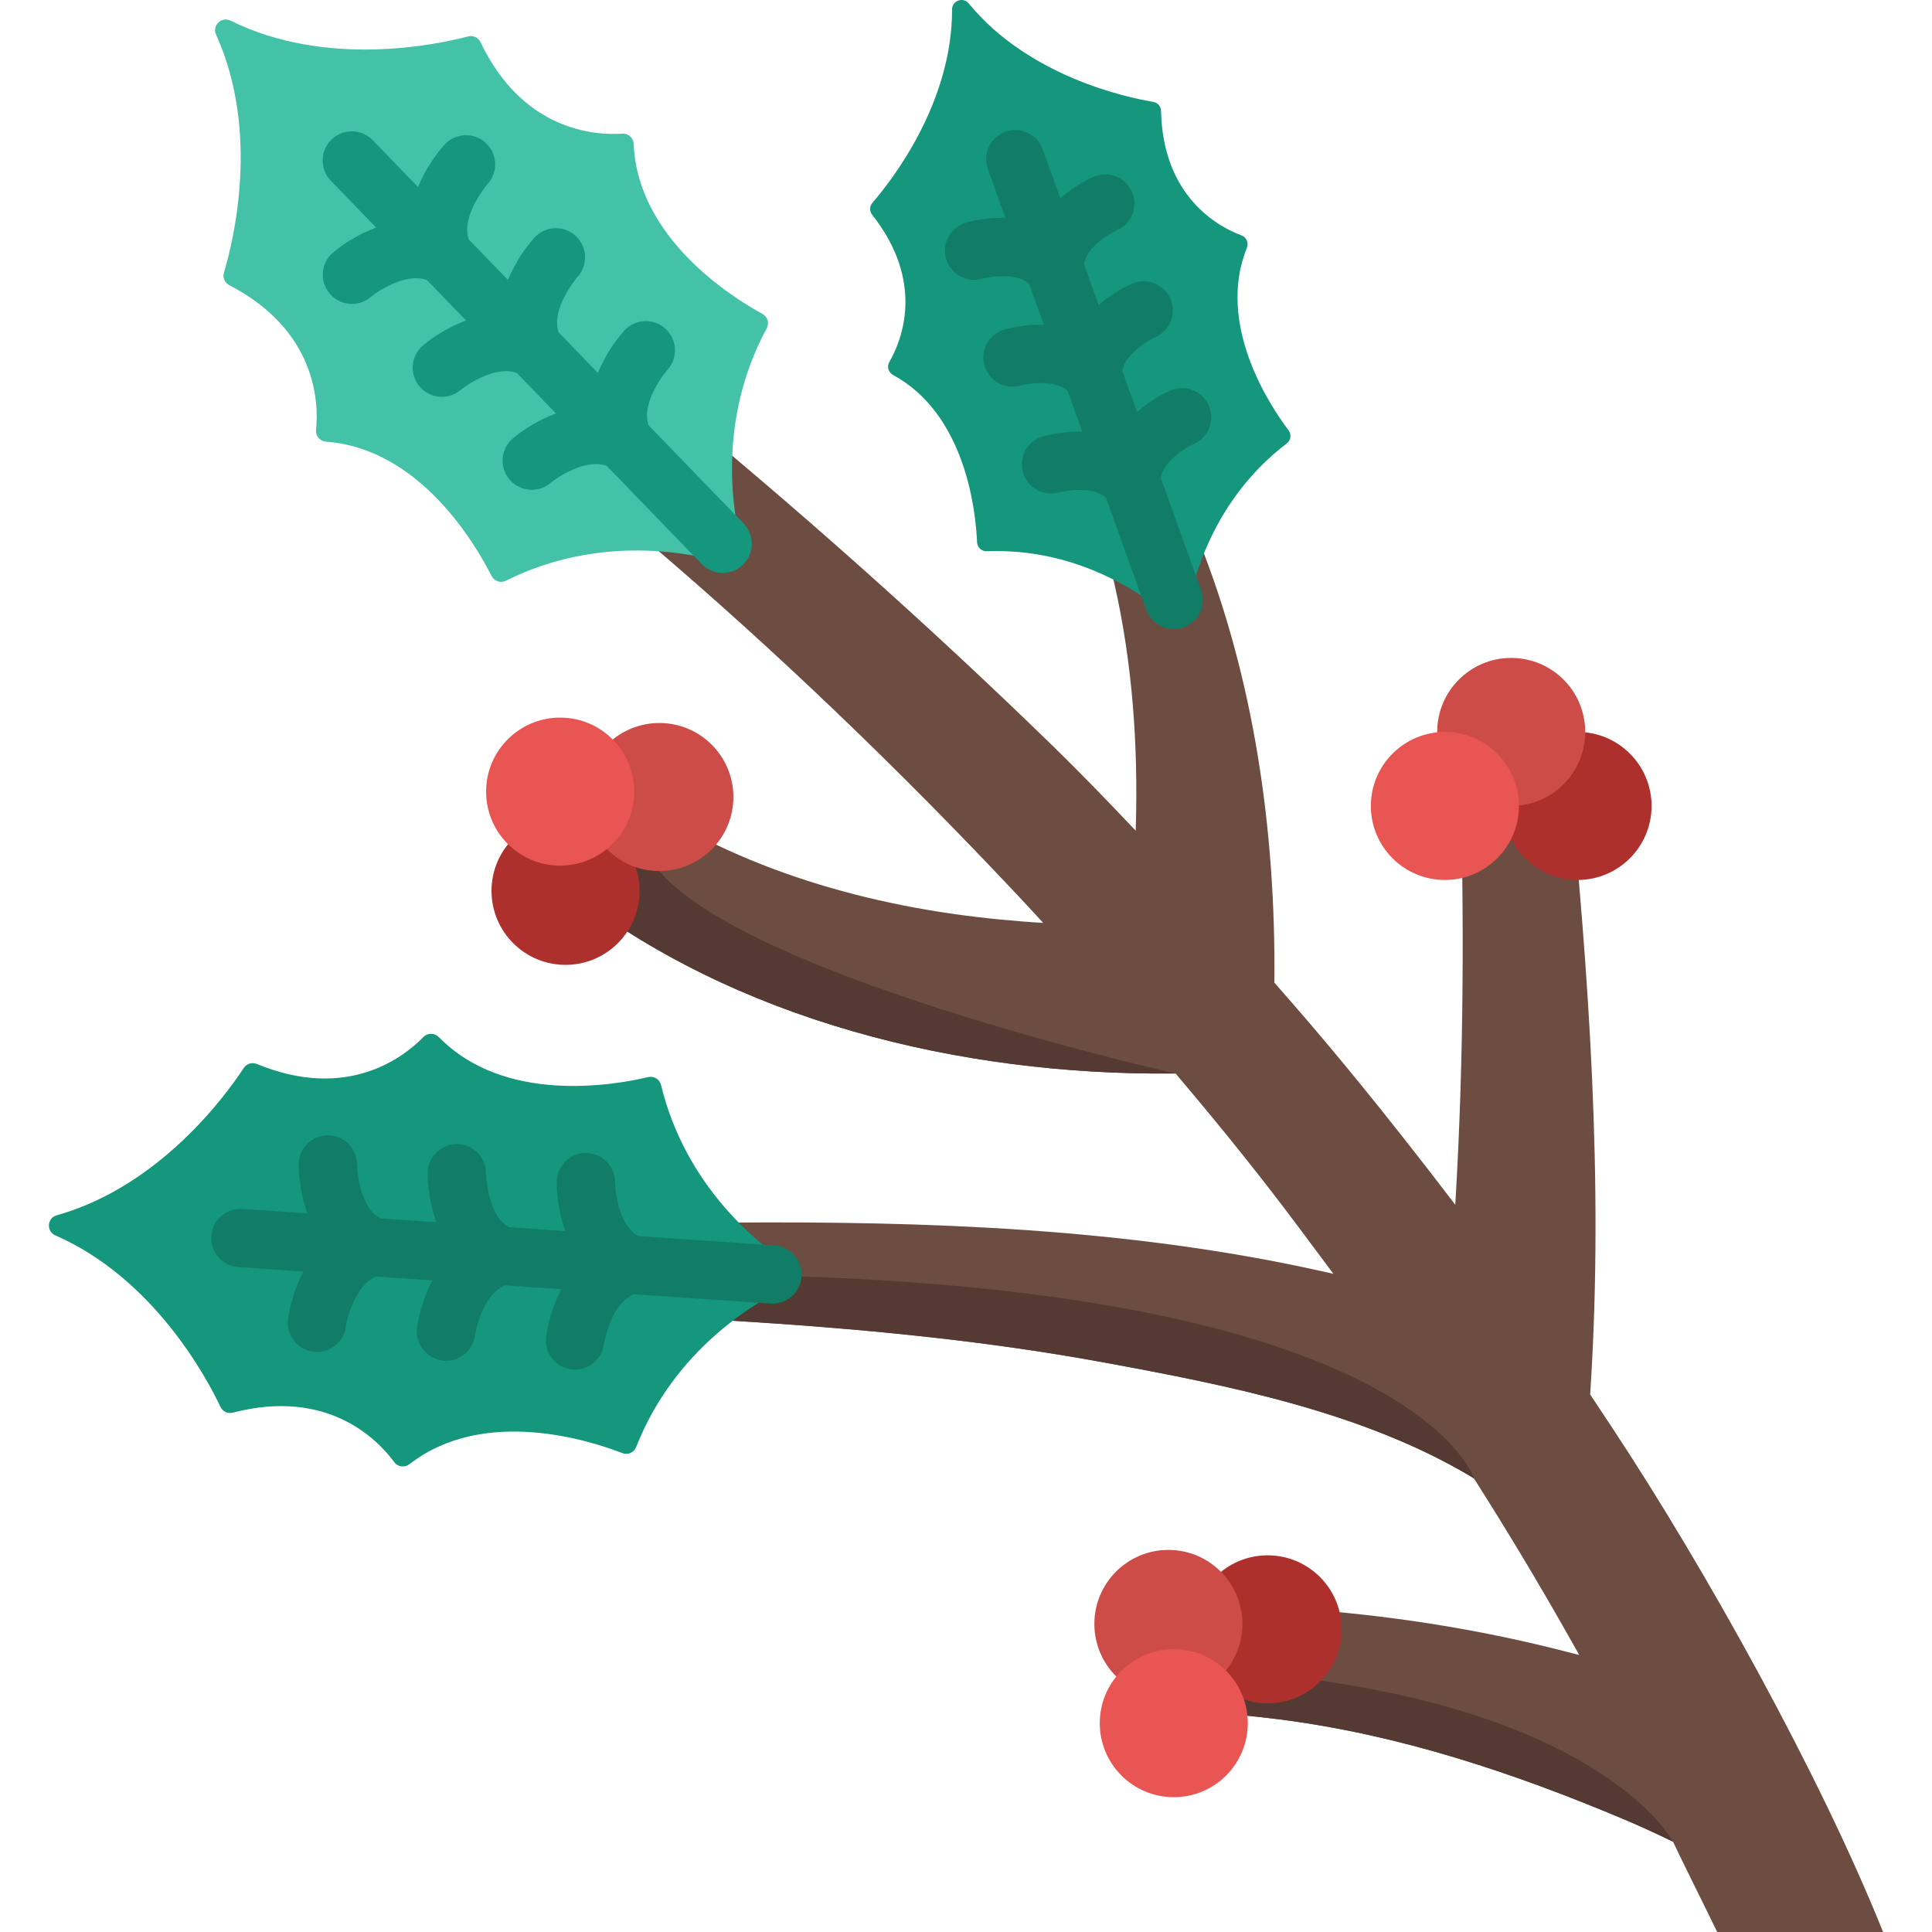 <?xml version="1.0" encoding="iso-8859-1"?>
<!-- Generator: Adobe Illustrator 19.0.0, SVG Export Plug-In . SVG Version: 6.00 Build 0)  -->
<svg version="1.1" id="Capa_1" xmlns="http://www.w3.org/2000/svg" xmlns:xlink="http://www.w3.org/1999/xlink" x="0px" y="0px"
	 viewBox="0 0 511.999 511.999" style="enable-background:new 0 0 511.999 511.999;" xml:space="preserve">
<path style="fill:#6D4D42;" d="M443.379,488.075c1.445,3.202,7.96,16.229,11.696,23.924h43.96
	c-16.828-41.953-47.512-96.923-71.584-133.324c-1.993-3.013-4.008-6.061-6.042-9.136c0.047-0.751,0.097-1.546,0.152-2.434
	c3.388-54.208-0.502-108.848-5.863-162.794c-0.478-4.815-0.752-7.567-0.752-7.567l-28.195,2.006c0,0,0.078,2.712,0.214,7.459
	c1.063,36.94,0.967,73.904-1.172,110.805c-0.048,0.755-0.095,1.498-0.142,2.246c-1.686-2.226-3.395-4.441-5.111-6.661
	c-12.312-15.935-24.871-31.629-38.113-46.805c-1.571-1.802-3.136-3.595-4.703-5.392c0.001-0.106,0.002-0.2,0.003-0.308
	c0.361-39.656-5.27-79.933-20.029-116.906c-1.332-3.338-2.093-5.246-2.093-5.246l-22.387,8.025c0,0,0.435,1.764,1.196,4.851
	c5.16,20.932,7.025,42.456,6.683,63.978c-0.029,1.8-0.067,3.584-0.114,5.348c-7.118-7.508-14.318-14.998-21.729-22.217
	c-33.591-32.721-68.575-63.774-104.859-93.486l-19.976,24.498c0,0,5.979,5.076,16.442,13.957
	c34.822,29.56,67.8,61.336,99.065,94.622c2.175,2.315,4.341,4.675,6.513,7.052c-3.718-0.211-7.579-0.526-11.556-0.91
	c-34.065-3.281-68.912-13.064-97.322-32.621c-3.613-2.487-5.677-3.909-5.677-3.909l-18.112,23.337c0,0,2.313,1.82,6.359,5.007
	c44.621,35.13,104.569,49.517,160.606,49.021c0.28-0.002,0.53-0.007,0.797-0.011c1.218,1.446,2.431,2.889,3.651,4.338
	c10.028,11.913,19.803,24.121,29.113,36.602c3.018,4.047,6.034,8.093,9.053,12.139c-1.252-0.277-2.506-0.555-3.781-0.837
	c-51.086-11.308-104.263-13.118-156.401-12.73c-6.217,0.046-9.77,0.073-9.77,0.073l-0.322,25.257c0,0,3.463,0.211,9.526,0.581
	c33.692,2.055,66.998,5.086,100.216,11.202c32.661,6.014,68.424,13.077,97.273,30.348c0.138,0.082,0.176,0.123,0.264,0.179
	c0.1,0.067,0.18,0.121,0.266,0.177c8.707,13.683,17.058,27.601,25.039,41.72c0.771,1.364,1.535,2.717,2.293,4.057
	c0.182,0.336,0.361,0.664,0.543,0.999c-1.431-0.367-2.854-0.731-4.31-1.104c-21.093-5.403-42.977-8.948-64.674-10.713
	c-8.511-0.692-16.944-0.843-25.476-0.706c-4.208,0.068-6.614,0.106-6.614,0.106v27.37c7.168,0.549,14.311,1.175,21.444,2.081
	c31.921,4.053,62.108,14.133,91.64,26.569C434.852,484.025,439.136,486.024,443.379,488.075z"/>
<circle style="fill:#AD302D;" cx="418.069" cy="213.587" r="19.615"/>
<path style="fill:#543A33;" d="M324.931,442.786c-2.59-0.18-5.08-0.298-7.507-0.376v11.135c7.168,0.549,14.311,1.175,21.444,2.081
	c31.921,4.053,62.108,14.133,91.64,26.569c4.344,1.83,8.628,3.829,12.871,5.88C443.379,488.075,423.456,449.638,324.931,442.786z"/>
<circle style="fill:#AD302D;" cx="335.932" cy="431.789" r="19.615"/>
<circle style="fill:#CE4C48;" cx="309.632" cy="430.357" r="19.615"/>
<path style="fill:#543A33;" d="M310.738,284.496c0.28-0.002,0.53-0.007,0.797-0.011c0,0-160.805-36.03-139.154-70.274
	c-1.624-1.03-3.235-2.081-4.82-3.171c-3.613-2.487-5.677-3.909-5.677-3.909l-18.112,23.337c0,0,2.313,1.82,6.359,5.007
	C194.754,270.606,254.7,284.992,310.738,284.496z"/>
<circle style="fill:#AD302D;" cx="149.871" cy="236.086" r="19.615"/>
<circle style="fill:#CE4C48;" cx="174.74" cy="211.217" r="19.615"/>
<circle style="fill:#E95552;" cx="148.439" cy="209.785" r="19.615"/>
<path style="fill:#44C2A7;" d="M164.945,35.423c-7.326,0.49-26.37-0.721-37.616-24.259c-0.585-1.225-1.957-1.859-3.271-1.513
	c-8.275,2.179-37.509,8.412-62.983-4.185c-2.359-1.167-4.911,1.301-3.822,3.697C69,35.041,61.802,64.052,59.35,72.251
	c-0.389,1.301,0.199,2.694,1.404,3.319c23.152,12.019,23.733,31.092,23.001,38.398c-0.16,1.597,1.069,2.967,2.669,3.085
	c24.876,1.834,39.666,27.294,43.845,35.587c0.699,1.388,2.385,1.954,3.776,1.261c24.774-12.355,48.918-7.525,59.198-4.445
	c2.12,0.636,4.114-1.293,3.549-3.434c-2.738-10.376-6.767-34.667,6.402-59.018c0.74-1.367,0.229-3.07-1.135-3.815
	c-8.15-4.45-33.106-20.074-34.115-44.997C167.876,36.589,166.546,35.316,164.945,35.423z"/>
<path style="fill:#543A33;" d="M212.421,338.29c-10.319-0.35-20.04-0.288-29.202,0.132l-0.139,10.907c0,0,3.463,0.211,9.526,0.581
	c33.692,2.055,66.998,5.086,100.216,11.202c32.661,6.014,68.424,13.077,97.273,30.348c0.138,0.082,0.176,0.123,0.264,0.179
	c0.1,0.067,0.181,0.121,0.266,0.177C390.623,391.816,376.082,343.846,212.421,338.29z"/>
<g>
	<path style="fill:#14977C;" d="M112.226,274.797c-5.114,5.268-20.072,17.116-44.183,7.159c-1.255-0.518-2.699-0.07-3.443,1.065
		c-4.689,7.159-22.233,31.359-49.591,39.053c-2.534,0.713-2.777,4.254-0.365,5.305c26.049,11.36,40.122,37.73,43.79,45.463
		c0.582,1.227,1.951,1.868,3.266,1.526c25.246-6.569,38.444,7.21,42.791,13.129c0.95,1.293,2.78,1.489,4.049,0.506
		c19.708-15.29,47.738-6.277,56.393-2.913c1.448,0.562,3.08-0.144,3.649-1.591c10.134-25.763,31.303-38.337,41.002-42.93
		c2.001-0.948,2.19-3.715,0.338-4.926c-8.98-5.875-28.233-21.224-34.752-48.129c-0.366-1.51-1.885-2.433-3.398-2.074
		c-9.034,2.15-38.032,7.248-55.466-10.591C115.184,273.702,113.344,273.645,112.226,274.797z"/>
	<path style="fill:#14977C;" d="M329.032,62.398c-6.042-2.254-20.848-10.102-21.348-33.006c-0.026-1.192-0.896-2.195-2.072-2.393
		c-7.411-1.245-33.065-6.815-48.907-26.1c-1.467-1.786-4.401-0.732-4.396,1.579c0.057,24.958-16.185,45.581-21.109,51.259
		c-0.781,0.901-0.814,2.228-0.075,3.165c14.192,17.985,7.768,33.462,4.542,39.046c-0.705,1.22-0.216,2.762,1.022,3.434
		c19.251,10.454,21.893,36.176,22.243,44.324c0.059,1.364,1.202,2.426,2.566,2.374c24.295-0.942,41.877,11.646,48.993,17.825
		c1.468,1.274,3.76,0.451,4.081-1.466c1.556-9.295,7.105-30.196,26.443-44.932c1.086-0.827,1.292-2.375,0.469-3.463
		c-4.917-6.507-19.25-28.028-11.056-48.343C330.956,64.391,330.353,62.891,329.032,62.398z"/>
	<path style="fill:#14977C;" d="M99.677,60.304c-4.702,1.756-8.733,4.349-11.404,6.61c-3.257,2.756-3.663,7.632-0.907,10.889
		c1.528,1.806,3.708,2.736,5.902,2.735c1.763,0,3.536-0.601,4.987-1.829c1.831-1.548,9.425-6.554,14.884-4.491l10.367,10.715
		c-4.703,1.755-8.734,4.349-11.404,6.61c-3.257,2.757-3.663,7.632-0.907,10.889c1.528,1.806,3.708,2.735,5.902,2.735
		c1.763,0,3.536-0.601,4.987-1.829c1.832-1.549,9.426-6.553,14.884-4.491l10.366,10.715c-4.703,1.755-8.734,4.349-11.404,6.61
		c-3.257,2.757-3.663,7.632-0.907,10.889c1.528,1.806,3.708,2.735,5.902,2.735c1.763,0,3.536-0.601,4.987-1.829
		c1.831-1.549,9.424-6.555,14.884-4.491l25.157,26.003c1.515,1.567,3.534,2.354,5.554,2.354c1.934,0,3.871-0.722,5.371-2.174
		c3.067-2.967,3.148-7.858,0.18-10.925l-25.175-26.022c-2.165-6.307,4.854-14.541,5.022-14.734
		c2.839-3.165,2.588-8.033-0.569-10.888c-3.164-2.863-8.05-2.618-10.913,0.547c-2.348,2.595-5.073,6.538-6.984,11.18l-10.384-10.733
		c-2.169-6.315,4.874-14.563,5.022-14.734c2.838-3.166,2.587-8.032-0.57-10.888c-3.164-2.863-8.049-2.618-10.913,0.547
		c-2.348,2.595-5.073,6.538-6.984,11.18l-10.384-10.734c-2.169-6.315,4.873-14.562,5.022-14.734
		c2.838-3.165,2.587-8.032-0.569-10.888c-3.165-2.862-8.05-2.618-10.914,0.546c-2.348,2.595-5.073,6.538-6.984,11.18L98.784,37.157
		c-2.967-3.067-7.858-3.149-10.925-0.18c-3.067,2.967-3.148,7.858-0.18,10.925L99.677,60.304z"/>
</g>
<g>
	<path style="fill:#117D66;" d="M205.241,330.052l-36.122-2.48c-5.836-3.238-6.128-14.072-6.132-14.307
		c-0.01-4.251-3.455-7.699-7.711-7.707c-0.005,0-0.01,0-0.015,0c-4.26,0-7.717,3.449-7.726,7.711
		c-0.007,3.5,0.608,8.253,2.295,12.979l-14.9-1.023c-5.836-3.239-6.128-14.072-6.132-14.307c-0.01-4.251-3.455-7.699-7.711-7.707
		c-0.005,0-0.01,0-0.015,0c-4.26,0-7.717,3.449-7.726,7.711c-0.007,3.5,0.608,8.253,2.295,12.979l-14.9-1.023
		c-5.836-3.239-6.128-14.072-6.132-14.307c-0.01-4.251-3.455-7.699-7.711-7.707c-0.005,0-0.01,0-0.015,0
		c-4.26,0-7.717,3.449-7.726,7.711c-0.007,3.5,0.608,8.253,2.295,12.979l-17.216-1.182c-4.259-0.301-7.946,2.923-8.237,7.179
		c-0.293,4.257,2.922,7.945,7.179,8.237l17.216,1.182c-2.318,4.452-3.576,9.077-4.048,12.543c-0.575,4.228,2.387,8.122,6.615,8.697
		c0.353,0.048,0.704,0.071,1.051,0.071c3.804,0,7.12-2.811,7.646-6.687c0.323-2.377,2.613-11.178,8.051-13.3l14.874,1.021
		c-2.318,4.452-3.576,9.077-4.048,12.545c-0.573,4.213,2.369,8.079,6.58,8.672c0.365,0.051,0.725,0.076,1.083,0.076
		c3.778,0,7.082-2.787,7.644-6.63c0.016-0.114,1.77-10.914,8.029-13.339l14.9,1.023c-2.318,4.452-3.576,9.077-4.048,12.544
		c-0.573,4.213,2.369,8.079,6.58,8.672c0.365,0.051,0.725,0.076,1.083,0.076c3.778,0,7.083-2.787,7.644-6.63
		c0.016-0.114,1.77-10.914,8.029-13.339l36.122,2.48c0.18,0.012,0.36,0.019,0.537,0.019c4.026,0,7.421-3.12,7.701-7.198
		C212.712,334.032,209.498,330.344,205.241,330.052z"/>
	<path style="fill:#117D66;" d="M316.388,117.656c3.889-1.717,5.662-6.257,3.959-10.158c-1.707-3.911-6.26-5.698-10.172-3.991
		c-2.589,1.13-5.818,3.056-8.833,5.673l-3.896-10.844c0.596-4.364,6.559-8.009,8.765-9.004c3.889-1.717,5.662-6.257,3.959-10.158
		c-1.707-3.911-6.261-5.697-10.172-3.991c-2.589,1.13-5.818,3.056-8.833,5.673l-3.896-10.844c0.596-4.364,6.559-8.009,8.765-9.003
		c3.889-1.717,5.662-6.257,3.959-10.158c-1.708-3.911-6.261-5.697-10.172-3.991c-2.589,1.13-5.818,3.056-8.833,5.672l-4.659-12.964
		c-1.442-4.016-5.868-6.103-9.884-4.658c-4.016,1.443-6.102,5.868-4.658,9.884l4.653,12.949c-3.992-0.101-7.702,0.485-10.417,1.262
		c-4.103,1.173-6.479,5.45-5.305,9.552c1.173,4.103,5.452,6.477,9.552,5.305c0.091-0.025,8.666-2.165,12.463,1.389l3.886,10.814
		c-3.991-0.1-7.701,0.485-10.417,1.262c-4.102,1.172-6.479,5.45-5.305,9.552c1.173,4.102,5.449,6.477,9.552,5.305
		c0.09-0.026,8.665-2.165,12.462,1.389l3.886,10.814c-3.992-0.101-7.701,0.485-10.417,1.262c-4.087,1.168-6.44,5.411-5.296,9.504
		c1.146,4.093,5.403,6.487,9.501,5.365c2.326-0.637,9.257-1.626,12.498,1.364l10.68,29.722c1.133,3.153,4.103,5.116,7.272,5.116
		c0.867,0,1.749-0.147,2.613-0.457c4.016-1.443,6.102-5.868,4.658-9.884l-10.68-29.723
		C308.22,122.295,314.183,118.65,316.388,117.656z"/>
</g>
<circle style="fill:#CE4C48;" cx="400.483" cy="193.972" r="19.615"/>
<g>
	<circle style="fill:#E95552;" cx="382.908" cy="213.587" r="19.615"/>
	<circle style="fill:#E95552;" cx="311.064" cy="456.658" r="19.615"/>
</g>
<g>
</g>
<g>
</g>
<g>
</g>
<g>
</g>
<g>
</g>
<g>
</g>
<g>
</g>
<g>
</g>
<g>
</g>
<g>
</g>
<g>
</g>
<g>
</g>
<g>
</g>
<g>
</g>
<g>
</g>
</svg>
